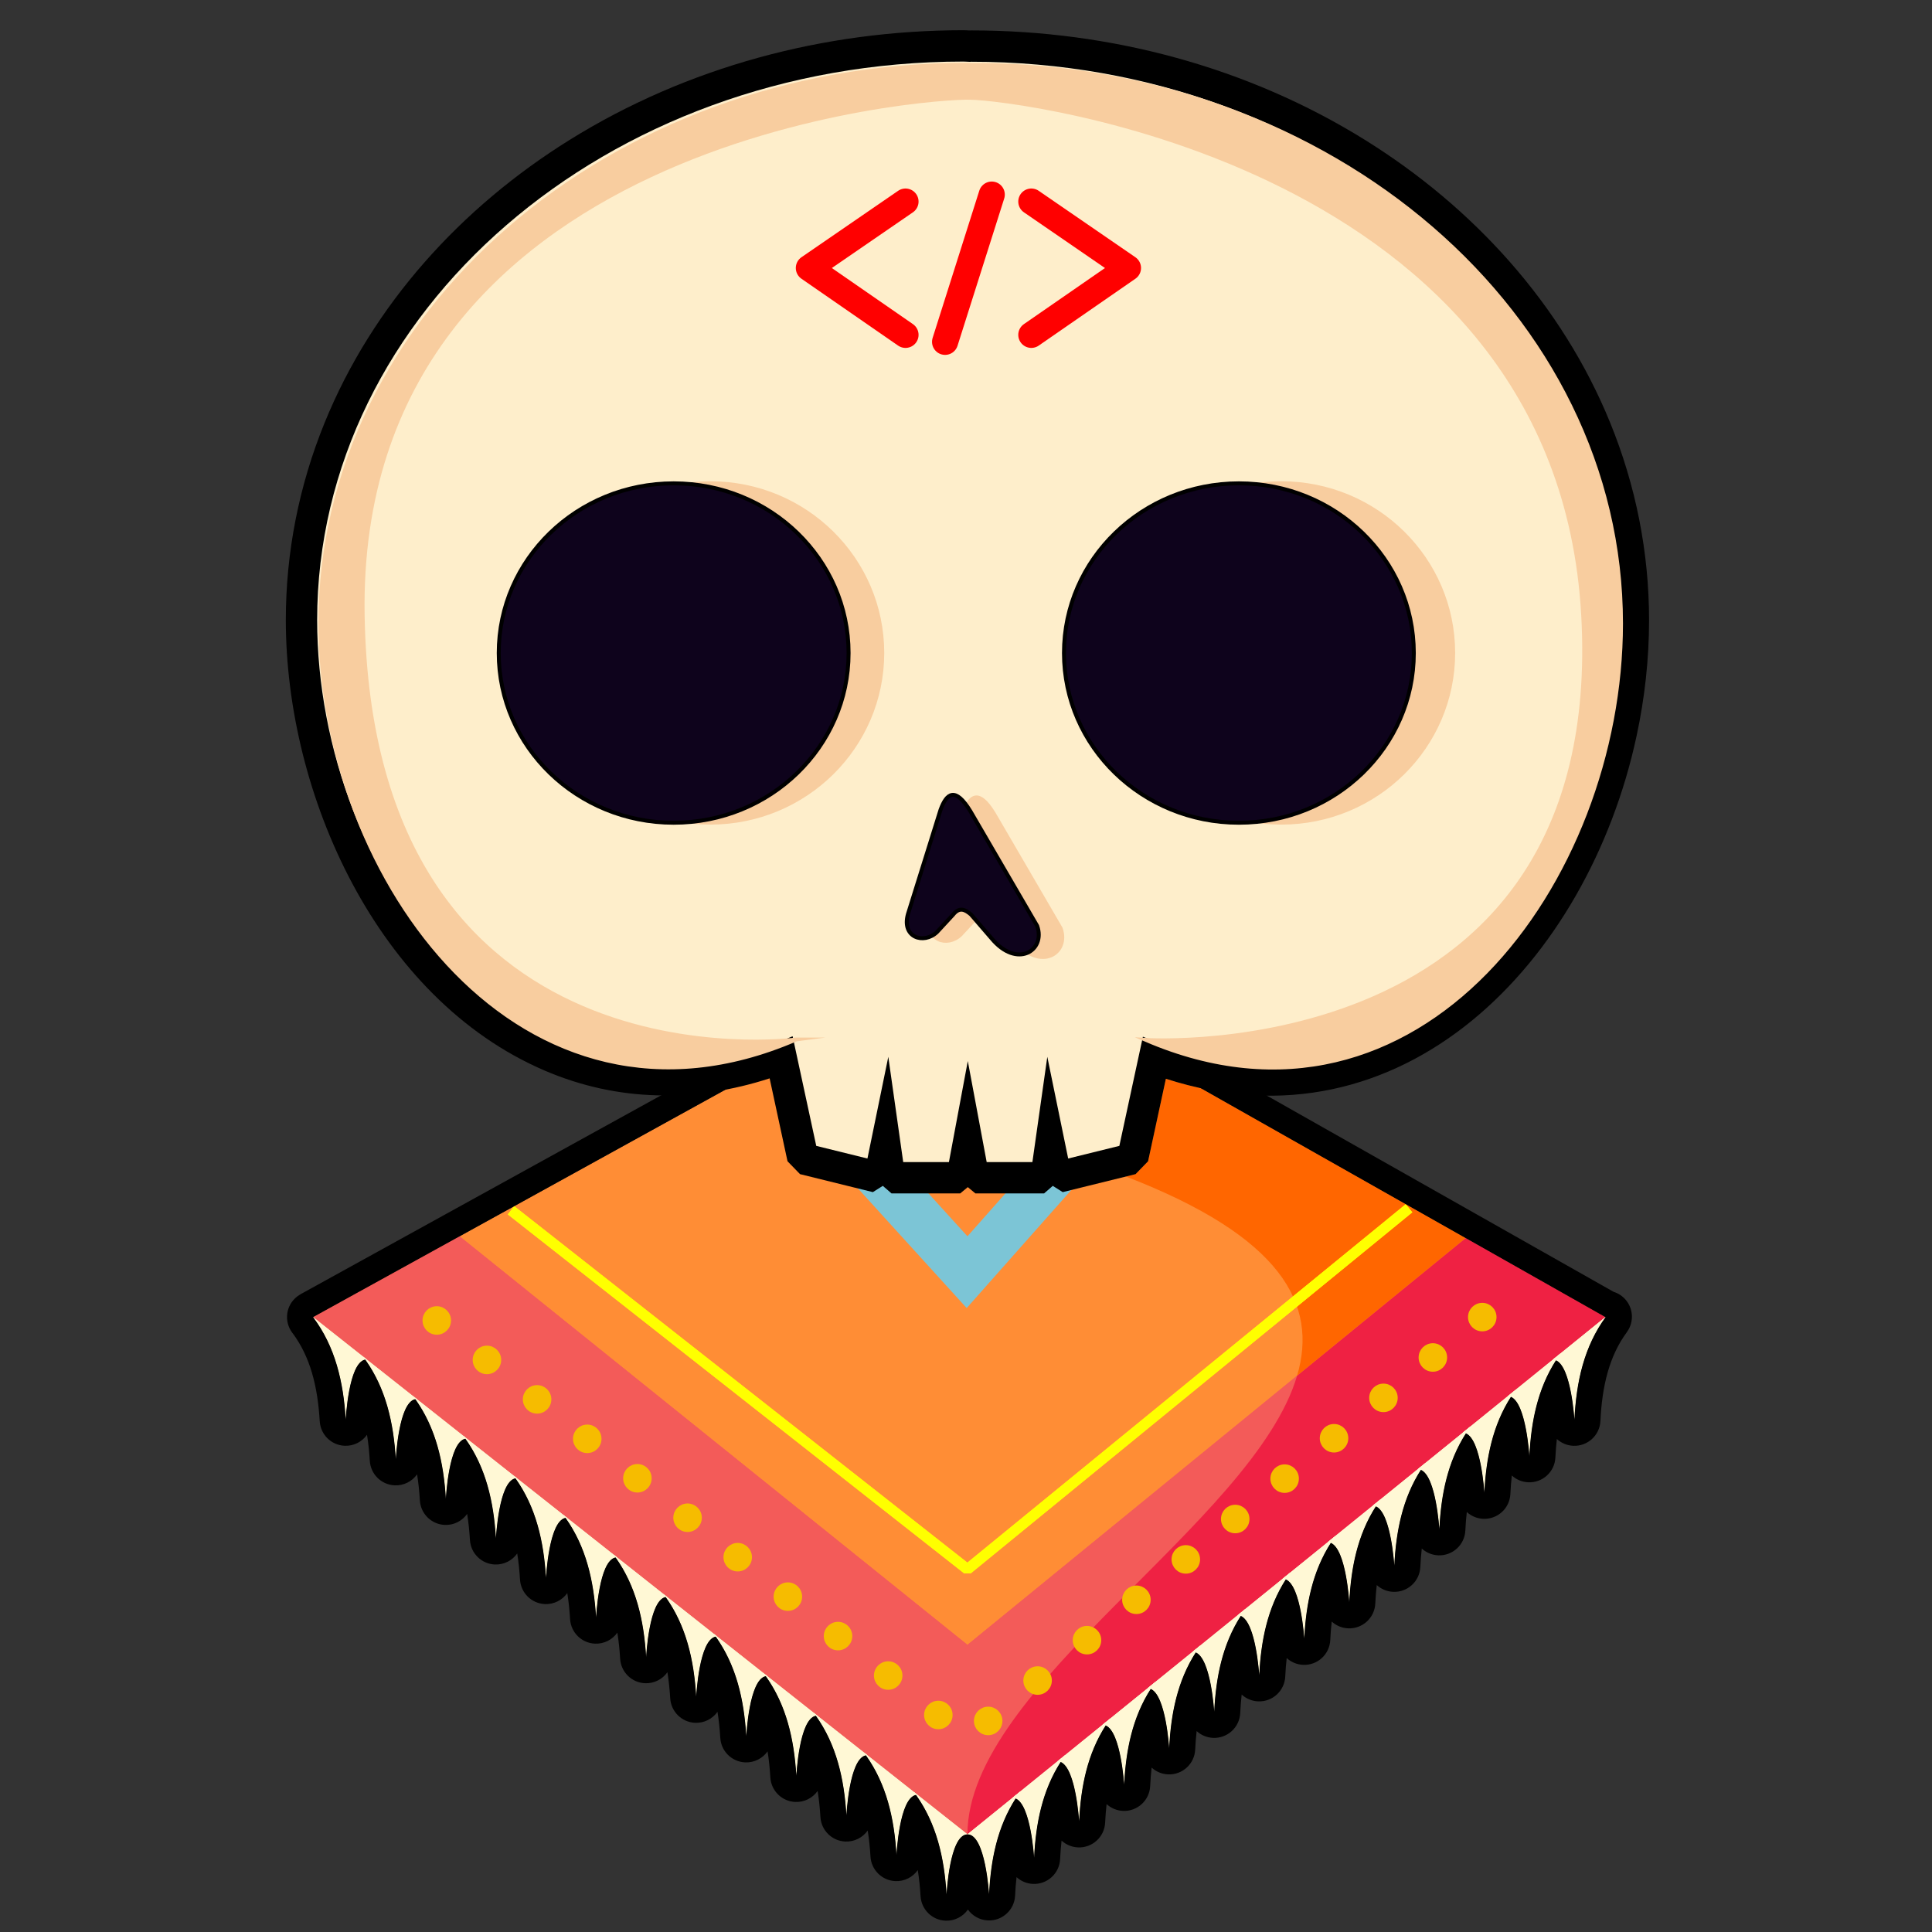 <?xml version="1.0" encoding="UTF-8"?>
<!DOCTYPE svg PUBLIC "-//W3C//DTD SVG 1.1//EN" "http://www.w3.org/Graphics/SVG/1.1/DTD/svg11.dtd">
<!-- Creator: CorelDRAW 2019 (64-Bit) -->
<svg xmlns="http://www.w3.org/2000/svg" xml:space="preserve" width="97.896mm" height="97.896mm" version="1.1" shape-rendering="geometricPrecision" text-rendering="geometricPrecision" image-rendering="optimizeQuality" fill-rule="evenodd" clip-rule="evenodd"
viewBox="0 0 9789.58 9789.58"
 xmlns:xlink="http://www.w3.org/1999/xlink"
 xmlns:xodm="http://www.corel.com/coreldraw/odm/2003">
 <rect x="0" y="0" width="9789.58" height="9789.58" fill="#333333" stroke="none"/>
 <g id="cuerpo" visibility="hidden">
 </g>
 <g id="sarape">
  <polygon fill="#FF8D35" points="4902.11,4844.77 8134.62,6673.79 4902.11,9294.71 1586.17,6673.79 "/>
  <polygon fill="#7CC5D6" points="4898.28,5395.39 5541.61,5902.05 4898.28,6628.06 4238.36,5902.05 "/>
  <polygon fill="#FF8D35" points="4902.11,5031.63 5545.44,5538.29 4902.11,6264.3 4242.19,5538.29 "/>
  <g>
   <polygon fill="#F35B59" points="4902.11,8334.63 2328.56,6264.3 1586.17,6673.79 4902.11,9294.71 8134.62,6673.79 7426.76,6273.27 "/>
   <path id="1" fill="#F35B59" d="M4889.61 8350.18l-2563.12 -2061.94 -704.41 388.55 3279.85 2592.4 3197.4 -2592.46 -670.52 -379.39 -2514.12 2052.76c-7.43,6.04 -17.91,5.85 -25.07,0.07l-0.01 0.01zm12.5 -15.55l-2573.55 -2070.33 -742.39 409.49 3315.94 2620.92 3232.51 -2620.92 -707.86 -400.52 -2524.65 2061.36z"/>
  </g>
  <path fill="#EF2143" d="M7426.76 6273.27l-854.22 697.46c-219.49,743.56 -1670.43,1571.01 -1670.43,2323.98l3232.51 -2620.92 -707.86 -400.52z"/>
  <path fill="#FF6600" d="M7426.76 6273.27l-1341.89 -759.27c-58.43,-12.64 -117.54,-28.52 -177.3,-47.8l-90.17 417.99 -63.37 65.27 -48.95 12.09c788.85,304.23 974.45,646.74 867.46,1009.18l854.22 -697.46z"/>
  <g>
   <path fill="yellow" fill-rule="nonzero" d="M2626.45 6128.13l-32.72 41.6 -20.8 -16.36 32.72 -41.6 20.8 16.36zm2259.3 1844.5l-2292.02 -1802.9 32.72 -41.6 2292.02 1802.9 0.39 41.28 -33.11 0.32zm2250.18 -1813.05l-2217.07 1812.73 -33.5 -40.96 2217.07 -1812.73 33.5 40.96zm0 0l-33.5 -40.96 20.48 -16.75 33.5 40.96 -20.48 16.75z"/>
  </g>
  <g id="dotts">
   <circle fill="#F6BC00" stroke="#F6BC00" stroke-width="20" stroke-miterlimit="22.926" cx="2213.21" cy="6690.89" r="62.23"/>
   <path fill="#F6BC00" stroke="#F6BC00" stroke-width="20" stroke-miterlimit="22.926" d="M2467.36 6828.57c34.37,0 62.23,27.86 62.23,62.23 0,34.37 -27.86,62.23 -62.23,62.23 -34.37,0 -62.23,-27.86 -62.23,-62.23 0,-34.37 27.86,-62.23 62.23,-62.23z"/>
   <path fill="#F6BC00" stroke="#F6BC00" stroke-width="20" stroke-miterlimit="22.926" d="M2721.5 7028.48c34.37,0 62.23,27.86 62.23,62.23 0,34.37 -27.86,62.23 -62.23,62.23 -34.37,0 -62.23,-27.86 -62.23,-62.23 0,-34.37 27.86,-62.23 62.23,-62.23z"/>
   <path fill="#F6BC00" stroke="#F6BC00" stroke-width="20" stroke-miterlimit="22.926" d="M2975.64 7228.39c34.37,0 62.23,27.86 62.23,62.23 0,34.37 -27.86,62.23 -62.23,62.23 -34.37,0 -62.23,-27.86 -62.23,-62.23 0,-34.37 27.86,-62.23 62.23,-62.23z"/>
   <path fill="#F6BC00" stroke="#F6BC00" stroke-width="20" stroke-miterlimit="22.926" d="M3229.78 7428.3c34.37,0 62.23,27.86 62.23,62.23 0,34.37 -27.86,62.23 -62.23,62.23 -34.37,0 -62.23,-27.86 -62.23,-62.23 0,-34.37 27.86,-62.23 62.23,-62.23z"/>
   <path fill="#F6BC00" stroke="#F6BC00" stroke-width="20" stroke-miterlimit="22.926" d="M3483.93 7628.21c34.37,0 62.23,27.86 62.23,62.23 0,34.37 -27.86,62.23 -62.23,62.23 -34.37,0 -62.23,-27.86 -62.23,-62.23 0,-34.37 27.86,-62.23 62.23,-62.23z"/>
   <path fill="#F6BC00" stroke="#F6BC00" stroke-width="20" stroke-miterlimit="22.926" d="M3738.07 7828.12c34.37,0 62.23,27.86 62.23,62.23 0,34.37 -27.86,62.23 -62.23,62.23 -34.37,0 -62.23,-27.86 -62.23,-62.23 0,-34.37 27.86,-62.23 62.23,-62.23z"/>
   <path fill="#F6BC00" stroke="#F6BC00" stroke-width="20" stroke-miterlimit="22.926" d="M3992.21 8028.03c34.37,0 62.23,27.86 62.23,62.23 0,34.37 -27.86,62.23 -62.23,62.23 -34.37,0 -62.23,-27.86 -62.23,-62.23 0,-34.37 27.86,-62.23 62.23,-62.23z"/>
   <path fill="#F6BC00" stroke="#F6BC00" stroke-width="20" stroke-miterlimit="22.926" d="M4246.35 8227.94c34.37,0 62.23,27.86 62.23,62.23 0,34.37 -27.86,62.23 -62.23,62.23 -34.37,0 -62.23,-27.86 -62.23,-62.23 0,-34.37 27.86,-62.23 62.23,-62.23z"/>
   <path fill="#F6BC00" stroke="#F6BC00" stroke-width="20" stroke-miterlimit="22.926" d="M4500.5 8427.85c34.37,0 62.23,27.86 62.23,62.23 0,34.37 -27.86,62.23 -62.23,62.23 -34.37,0 -62.23,-27.86 -62.23,-62.23 0,-34.37 27.86,-62.23 62.23,-62.23z"/>
   <path fill="#F6BC00" stroke="#F6BC00" stroke-width="20" stroke-miterlimit="22.926" d="M4754.63 8627.75c34.37,0 62.23,27.86 62.23,62.23 0,34.37 -27.86,62.23 -62.23,62.23 -34.37,0 -62.23,-27.86 -62.23,-62.23 0,-34.37 27.86,-62.23 62.23,-62.23z"/>
   <path fill="#F6BC00" stroke="#F6BC00" stroke-width="20" stroke-miterlimit="22.926" d="M5007.19 8657.87c34.37,0 62.23,27.86 62.23,62.23 0,34.37 -27.86,62.23 -62.23,62.23 -34.37,0 -62.23,-27.86 -62.23,-62.23 0,-34.37 27.86,-62.23 62.23,-62.23z"/>
   <path fill="#F6BC00" stroke="#F6BC00" stroke-width="20" stroke-miterlimit="22.926" d="M5257.54 8453.24c34.37,0 62.23,27.86 62.23,62.23 0,34.37 -27.86,62.23 -62.23,62.23 -34.37,0 -62.23,-27.86 -62.23,-62.23 0,-34.37 27.86,-62.23 62.23,-62.23z"/>
   <path fill="#F6BC00" stroke="#F6BC00" stroke-width="20" stroke-miterlimit="22.926" d="M5507.9 8248.61c34.37,0 62.23,27.86 62.23,62.23 0,34.37 -27.86,62.23 -62.23,62.23 -34.37,0 -62.23,-27.86 -62.23,-62.23 0,-34.37 27.86,-62.23 62.23,-62.23z"/>
   <path fill="#F6BC00" stroke="#F6BC00" stroke-width="20" stroke-miterlimit="22.926" d="M5758.26 8043.98c34.37,0 62.23,27.86 62.23,62.23 0,34.37 -27.86,62.23 -62.23,62.23 -34.37,0 -62.23,-27.86 -62.23,-62.23 0,-34.37 27.86,-62.23 62.23,-62.23z"/>
   <path fill="#F6BC00" stroke="#F6BC00" stroke-width="20" stroke-miterlimit="22.926" d="M6008.62 7839.35c34.37,0 62.23,27.86 62.23,62.23 0,34.37 -27.86,62.23 -62.23,62.23 -34.37,0 -62.23,-27.86 -62.23,-62.23 0,-34.37 27.86,-62.23 62.23,-62.23z"/>
   <path fill="#F6BC00" stroke="#F6BC00" stroke-width="20" stroke-miterlimit="22.926" d="M6258.97 7634.72c34.37,0 62.23,27.86 62.23,62.23 0,34.37 -27.86,62.23 -62.23,62.23 -34.37,0 -62.23,-27.86 -62.23,-62.23 0,-34.37 27.86,-62.23 62.23,-62.23z"/>
   <path fill="#F6BC00" stroke="#F6BC00" stroke-width="20" stroke-miterlimit="22.926" d="M6509.33 7430.09c34.37,0 62.23,27.86 62.23,62.23 0,34.37 -27.86,62.23 -62.23,62.23 -34.37,0 -62.23,-27.86 -62.23,-62.23 0,-34.37 27.86,-62.23 62.23,-62.23z"/>
   <path fill="#F6BC00" stroke="#F6BC00" stroke-width="20" stroke-miterlimit="22.926" d="M6759.68 7225.46c34.37,0 62.23,27.86 62.23,62.23 0,34.37 -27.86,62.23 -62.23,62.23 -34.37,0 -62.23,-27.86 -62.23,-62.23 0,-34.37 27.86,-62.23 62.23,-62.23z"/>
   <path fill="#F6BC00" stroke="#F6BC00" stroke-width="20" stroke-miterlimit="22.926" d="M7010.04 7020.83c34.37,0 62.23,27.86 62.23,62.23 0,34.37 -27.86,62.23 -62.23,62.23 -34.37,0 -62.23,-27.86 -62.23,-62.23 0,-34.37 27.86,-62.23 62.23,-62.23z"/>
   <path fill="#F6BC00" stroke="#F6BC00" stroke-width="20" stroke-miterlimit="22.926" d="M7260.39 6816.2c34.37,0 62.23,27.86 62.23,62.23 0,34.37 -27.86,62.23 -62.23,62.23 -34.37,0 -62.23,-27.86 -62.23,-62.23 0,-34.37 27.86,-62.23 62.23,-62.23z"/>
   <circle fill="#F6BC00" stroke="#F6BC00" stroke-width="20" stroke-miterlimit="22.926" cx="7510.75" cy="6673.8" r="62.23"/>
  </g>
  <g>
   <path id="yellow-line" fill="yellow" fill-rule="nonzero" d="M2626.45 6128.13l-32.72 41.6 -20.8 -16.36 32.72 -41.6 20.8 16.36zm2259.3 1844.5l-2292.02 -1802.9 32.72 -41.6 2292.02 1802.9 0.39 41.28 -33.11 0.32zm2250.18 -1813.05l-2217.07 1812.73 -33.5 -40.96 2217.07 -1812.73 33.5 40.96zm0 0l-33.5 -40.96 20.48 -16.75 33.5 40.96 -20.48 16.75z"/>
  </g>
  <g>
   <g>
    <path fill="#FFF8D5" d="M1586.04 6673.62c112.8,149.71 154.36,328.82 165.68,520.43 0,0 14.27,-305.12 105.94,-305.75l-271.62 -214.68z"/>
    <path id="1" fill="#FFF8D5" d="M1665.37 6761.7c25.34,48.18 45.24,98.58 60.7,150.79 11.35,38.33 20.31,77.62 27.3,117.69 13.07,-59.91 33.73,-119.67 66.01,-146.75l-154.01 -121.73zm86.35 432.35c0,0 14.27,-305.12 105.94,-305.75l-271.62 -214.68c112.8,149.71 154.36,328.82 165.68,520.43z"/>
   </g>
   <g>
    <path fill="#FFF8D5" d="M1839.75 6874.16c112.8,149.71 154.36,328.82 165.68,520.43 0,0 14.27,-305.12 105.94,-305.75 -90.54,-71.56 -181.08,-143.12 -271.62,-214.68z"/>
    <path id="1" fill="#FFF8D5" d="M1919.08 6962.24c25.34,48.18 45.24,98.58 60.7,150.79 11.35,38.33 20.31,77.62 27.3,117.69 13.07,-59.91 33.73,-119.67 66.01,-146.75l-154.01 -121.73zm86.35 432.35c0,0 14.27,-305.12 105.94,-305.75 -90.54,-71.56 -181.08,-143.12 -271.62,-214.68 112.8,149.71 154.36,328.82 165.68,520.43z"/>
   </g>
   <g>
    <path fill="#FFF8D5" d="M2093.46 7074.7c112.8,149.71 154.36,328.82 165.68,520.43 0,0 14.27,-305.12 105.94,-305.75 -90.54,-71.56 -181.08,-143.12 -271.62,-214.68z"/>
    <path id="1" fill="#FFF8D5" d="M2172.79 7162.78c25.34,48.18 45.24,98.58 60.7,150.79 11.35,38.33 20.31,77.62 27.3,117.69 13.07,-59.91 33.73,-119.67 66.01,-146.75l-154.01 -121.73zm86.35 432.35c0,0 14.27,-305.12 105.94,-305.75 -90.54,-71.56 -181.08,-143.12 -271.62,-214.68 112.8,149.71 154.36,328.82 165.68,520.43z"/>
   </g>
   <g>
    <path fill="#FFF8D5" d="M2347.17 7275.24c112.8,149.71 154.36,328.82 165.68,520.43 0,0 14.27,-305.12 105.94,-305.75 -90.54,-71.56 -181.08,-143.12 -271.62,-214.68z"/>
    <path id="1" fill="#FFF8D5" d="M2426.5 7363.32c25.34,48.18 45.24,98.58 60.7,150.79 11.35,38.33 20.31,77.62 27.3,117.69 13.07,-59.91 33.73,-119.67 66.01,-146.75l-154.01 -121.73zm86.35 432.35c0,0 14.27,-305.12 105.94,-305.75 -90.54,-71.56 -181.08,-143.12 -271.62,-214.68 112.8,149.71 154.36,328.82 165.68,520.43z"/>
   </g>
   <g>
    <path fill="#FFF8D5" d="M2600.88 7475.77c112.8,149.71 154.36,328.82 165.68,520.43 0,0 14.27,-305.12 105.94,-305.75 -90.54,-71.56 -181.08,-143.12 -271.62,-214.68z"/>
    <path id="1" fill="#FFF8D5" d="M2680.21 7563.85c25.34,48.18 45.24,98.58 60.7,150.79 11.35,38.33 20.31,77.62 27.3,117.69 13.07,-59.91 33.73,-119.67 66.01,-146.75l-154.01 -121.73zm86.35 432.35c0,0 14.27,-305.12 105.94,-305.75 -90.54,-71.56 -181.08,-143.12 -271.62,-214.68 112.8,149.71 154.36,328.82 165.68,520.43z"/>
   </g>
   <g>
    <path fill="#FFF8D5" d="M2854.59 7676.31c112.8,149.71 154.36,328.82 165.68,520.43 0,0 14.27,-305.12 105.94,-305.75 -90.54,-71.56 -181.08,-143.12 -271.62,-214.68z"/>
    <path id="1" fill="#FFF8D5" d="M2933.92 7764.39c25.34,48.18 45.24,98.58 60.7,150.79 11.35,38.33 20.31,77.62 27.3,117.69 13.07,-59.91 33.73,-119.67 66.01,-146.75l-154.01 -121.73zm86.35 432.35c0,0 14.27,-305.12 105.94,-305.75 -90.54,-71.56 -181.08,-143.12 -271.62,-214.68 112.8,149.71 154.36,328.82 165.68,520.43z"/>
   </g>
   <g>
    <path fill="#FFF8D5" d="M3108.3 7876.85c112.8,149.71 154.36,328.82 165.68,520.43 0,0 14.27,-305.12 105.94,-305.75 -90.54,-71.56 -181.08,-143.12 -271.62,-214.68z"/>
    <path id="1" fill="#FFF8D5" d="M3187.63 7964.93c25.34,48.18 45.24,98.58 60.7,150.79 11.35,38.33 20.31,77.62 27.3,117.69 13.07,-59.91 33.73,-119.67 66.01,-146.75l-154.01 -121.73zm86.35 432.35c0,0 14.27,-305.12 105.94,-305.75 -90.54,-71.56 -181.08,-143.12 -271.62,-214.68 112.8,149.71 154.36,328.82 165.68,520.43z"/>
   </g>
   <g>
    <path fill="#FFF8D5" d="M3362 8077.39c112.8,149.71 154.36,328.82 165.68,520.43 0,0 14.27,-305.12 105.94,-305.75 -90.54,-71.56 -181.08,-143.12 -271.62,-214.68z"/>
    <path id="1" fill="#FFF8D5" d="M3441.33 8165.47c25.34,48.18 45.24,98.58 60.7,150.79 11.35,38.33 20.31,77.62 27.3,117.69 13.07,-59.91 33.73,-119.67 66.01,-146.75l-154.01 -121.73zm86.35 432.35c0,0 14.27,-305.12 105.94,-305.75 -90.54,-71.56 -181.08,-143.12 -271.62,-214.68 112.8,149.71 154.36,328.82 165.68,520.43z"/>
   </g>
   <g>
    <path fill="#FFF8D5" d="M3615.71 8277.93c112.8,149.71 154.36,328.82 165.68,520.43 0,0 14.27,-305.12 105.94,-305.75 -90.54,-71.56 -181.08,-143.12 -271.62,-214.68z"/>
    <path id="1" fill="#FFF8D5" d="M3695.04 8366.01c25.34,48.18 45.24,98.58 60.7,150.79 11.35,38.33 20.31,77.62 27.3,117.69 13.07,-59.91 33.73,-119.67 66.01,-146.75l-154.01 -121.73zm86.35 432.35c0,0 14.27,-305.12 105.94,-305.75 -90.54,-71.56 -181.08,-143.12 -271.62,-214.68 112.8,149.71 154.36,328.82 165.68,520.43z"/>
   </g>
   <g>
    <path fill="#FFF8D5" d="M3869.42 8478.47c112.8,149.71 154.36,328.82 165.68,520.43 0,0 14.27,-305.12 105.94,-305.75 -90.54,-71.56 -181.08,-143.12 -271.62,-214.68z"/>
    <path id="1" fill="#FFF8D5" d="M3948.75 8566.55c25.34,48.18 45.24,98.58 60.7,150.79 11.35,38.33 20.31,77.62 27.3,117.69 13.07,-59.91 33.73,-119.67 66.01,-146.75l-154.01 -121.73zm86.35 432.35c0,0 14.27,-305.12 105.94,-305.75 -90.54,-71.56 -181.08,-143.12 -271.62,-214.68 112.8,149.71 154.36,328.82 165.68,520.43z"/>
   </g>
   <g>
    <path fill="#FFF8D5" d="M4123.13 8679c112.8,149.71 154.36,328.82 165.68,520.43 0,0 14.27,-305.12 105.94,-305.75 -90.54,-71.56 -181.08,-143.12 -271.62,-214.68z"/>
    <path id="1" fill="#FFF8D5" d="M4202.46 8767.08c25.34,48.18 45.24,98.58 60.7,150.79 11.35,38.33 20.31,77.62 27.3,117.69 13.07,-59.91 33.73,-119.67 66.01,-146.75l-154.01 -121.73zm86.35 432.35c0,0 14.27,-305.12 105.94,-305.75 -90.54,-71.56 -181.08,-143.12 -271.62,-214.68 112.8,149.71 154.36,328.82 165.68,520.43z"/>
   </g>
   <g>
    <path fill="#FFF8D5" d="M4376.84 8879.54c112.8,149.71 154.36,328.82 165.68,520.43 0,0 14.27,-305.12 105.94,-305.75 -90.54,-71.56 -181.08,-143.12 -271.62,-214.68z"/>
    <path id="1" fill="#FFF8D5" d="M4456.17 8967.62c25.34,48.18 45.24,98.58 60.7,150.79 11.35,38.33 20.31,77.62 27.3,117.69 13.07,-59.91 33.73,-119.67 66.01,-146.75l-154.01 -121.73zm86.35 432.35c0,0 14.27,-305.12 105.94,-305.75 -90.54,-71.56 -181.08,-143.12 -271.62,-214.68 112.8,149.71 154.36,328.82 165.68,520.43z"/>
   </g>
   <g>
    <path fill="#FFF8D5" d="M4630.55 9080.08c112.8,149.71 154.36,328.82 165.68,520.43 0,0 14.27,-305.12 105.94,-305.75l-271.62 -214.68z"/>
    <path id="1" fill="#FFF8D5" d="M4709.88 9168.16c25.34,48.18 45.24,98.58 60.7,150.79 11.35,38.33 20.31,77.62 27.3,117.69 13.07,-59.91 33.73,-119.67 66.01,-146.75l-154.01 -121.73zm86.35 432.35c0,0 14.27,-305.12 105.94,-305.75l-271.62 -214.68c112.8,149.71 154.36,328.82 165.68,520.43z"/>
   </g>
   <g>
    <path fill="#FFF8D5" d="M5171.15 9076.81c-111.01,151.04 -150.43,330.64 -159.47,522.37 0,0 -17.9,-304.93 -109.57,-304.47l269.04 -217.9z"/>
    <path id="1" fill="#FFF8D5" d="M5011.68 9599.18c0,0 -17.9,-304.93 -109.57,-304.47l269.04 -217.9c-111.01,151.04 -150.43,330.64 -159.47,522.37zm22.28 -281.83c14.84,-52.37 34.13,-103 58.91,-151.48l-152.5 123.51c32.58,26.69 53.93,86.18 67.72,145.92 6.5,-40.15 14.98,-79.52 25.87,-117.95z"/>
   </g>
   <g>
    <path fill="#FFF8D5" d="M5399.3 8891.81c-111.01,151.04 -150.43,330.64 -159.47,522.37 0,0 -17.9,-304.93 -109.57,-304.47 89.68,-72.64 179.36,-145.27 269.04,-217.9z"/>
    <path id="1" fill="#FFF8D5" d="M5239.83 9414.18c0,0 -17.9,-304.93 -109.57,-304.47 89.68,-72.64 179.36,-145.27 269.04,-217.9 -111.01,151.04 -150.43,330.64 -159.47,522.37zm22.28 -281.83c14.84,-52.37 34.13,-103 58.91,-151.48l-152.5 123.51c32.58,26.69 53.93,86.18 67.72,145.92 6.5,-40.15 14.98,-79.52 25.87,-117.95z"/>
   </g>
   <g>
    <path fill="#FFF8D5" d="M5627.46 8706.8c-111.01,151.04 -150.43,330.64 -159.47,522.37 0,0 -17.9,-304.93 -109.57,-304.47 89.68,-72.64 179.36,-145.27 269.04,-217.9z"/>
    <path id="1" fill="#FFF8D5" d="M5467.99 9229.17c0,0 -17.9,-304.93 -109.57,-304.47 89.68,-72.64 179.36,-145.27 269.04,-217.9 -111.01,151.04 -150.43,330.64 -159.47,522.37zm22.28 -281.83c14.84,-52.37 34.13,-103 58.91,-151.48l-152.5 123.51c32.58,26.69 53.93,86.18 67.72,145.92 6.5,-40.15 14.98,-79.52 25.87,-117.95z"/>
   </g>
   <g>
    <path fill="#FFF8D5" d="M5855.61 8521.8c-111.01,151.04 -150.43,330.64 -159.47,522.37 0,0 -17.9,-304.93 -109.57,-304.47 89.68,-72.64 179.36,-145.27 269.04,-217.9z"/>
    <path id="1" fill="#FFF8D5" d="M5696.14 9044.17c0,0 -17.9,-304.93 -109.57,-304.47 89.68,-72.64 179.36,-145.27 269.04,-217.9 -111.01,151.04 -150.43,330.64 -159.47,522.37zm22.28 -281.83c14.84,-52.37 34.13,-103 58.91,-151.48l-152.5 123.51c32.58,26.69 53.93,86.18 67.72,145.92 6.5,-40.15 14.98,-79.52 25.87,-117.95z"/>
   </g>
   <g>
    <path fill="#FFF8D5" d="M6083.76 8336.79c-111.01,151.04 -150.43,330.64 -159.47,522.37 0,0 -17.9,-304.93 -109.57,-304.47 89.68,-72.64 179.36,-145.27 269.04,-217.9z"/>
    <path id="1" fill="#FFF8D5" d="M5924.29 8859.16c0,0 -17.9,-304.93 -109.57,-304.47 89.68,-72.64 179.36,-145.27 269.04,-217.9 -111.01,151.04 -150.43,330.64 -159.47,522.37zm22.28 -281.83c14.84,-52.37 34.13,-103 58.91,-151.48l-152.5 123.51c32.58,26.69 53.93,86.18 67.72,145.92 6.5,-40.15 14.98,-79.52 25.87,-117.95z"/>
   </g>
   <g>
    <path fill="#FFF8D5" d="M6311.92 8151.79c-111.01,151.04 -150.43,330.64 -159.47,522.37 0,0 -17.9,-304.93 -109.57,-304.47 89.68,-72.64 179.36,-145.27 269.04,-217.9z"/>
    <path id="1" fill="#FFF8D5" d="M6152.45 8674.16c0,0 -17.9,-304.93 -109.57,-304.47 89.68,-72.64 179.36,-145.27 269.04,-217.9 -111.01,151.04 -150.43,330.64 -159.47,522.37zm22.28 -281.83c14.84,-52.37 34.13,-103 58.91,-151.48l-152.5 123.51c32.58,26.69 53.93,86.18 67.72,145.92 6.5,-40.15 14.98,-79.52 25.87,-117.95z"/>
   </g>
   <g>
    <path fill="#FFF8D5" d="M6540.07 7966.79c-111.01,151.04 -150.43,330.64 -159.47,522.37 0,0 -17.9,-304.93 -109.57,-304.47 89.68,-72.64 179.36,-145.27 269.04,-217.9z"/>
    <path id="1" fill="#FFF8D5" d="M6380.6 8489.16c0,0 -17.9,-304.93 -109.57,-304.47 89.68,-72.64 179.36,-145.27 269.04,-217.9 -111.01,151.04 -150.43,330.64 -159.47,522.37zm22.28 -281.83c14.84,-52.37 34.13,-103 58.91,-151.48l-152.5 123.51c32.58,26.69 53.93,86.18 67.72,145.92 6.5,-40.15 14.98,-79.52 25.87,-117.95z"/>
   </g>
   <g>
    <path fill="#FFF8D5" d="M6768.22 7781.78c-111.01,151.04 -150.43,330.64 -159.47,522.37 0,0 -17.9,-304.93 -109.57,-304.47 89.68,-72.64 179.36,-145.27 269.04,-217.9z"/>
    <path id="1" fill="#FFF8D5" d="M6608.75 8304.15c0,0 -17.9,-304.93 -109.57,-304.47 89.68,-72.64 179.36,-145.27 269.04,-217.9 -111.01,151.04 -150.43,330.64 -159.47,522.37zm22.28 -281.83c14.84,-52.37 34.13,-103 58.91,-151.48l-152.5 123.51c32.58,26.69 53.93,86.18 67.72,145.92 6.5,-40.15 14.98,-79.52 25.87,-117.95z"/>
   </g>
   <g>
    <path fill="#FFF8D5" d="M6996.37 7596.78c-111.01,151.04 -150.43,330.64 -159.47,522.37 0,0 -17.9,-304.93 -109.57,-304.47 89.68,-72.64 179.36,-145.27 269.04,-217.9z"/>
    <path id="1" fill="#FFF8D5" d="M6836.9 8119.15c0,0 -17.9,-304.93 -109.57,-304.47 89.68,-72.64 179.36,-145.27 269.04,-217.9 -111.01,151.04 -150.43,330.64 -159.47,522.37zm22.28 -281.83c14.84,-52.37 34.13,-103 58.91,-151.48l-152.5 123.51c32.58,26.69 53.93,86.18 67.72,145.92 6.5,-40.15 14.98,-79.52 25.87,-117.95z"/>
   </g>
   <g>
    <path fill="#FFF8D5" d="M7224.53 7411.78c-111.01,151.04 -150.43,330.64 -159.47,522.37 0,0 -17.9,-304.93 -109.57,-304.47 89.68,-72.64 179.36,-145.27 269.04,-217.9z"/>
    <path id="1" fill="#FFF8D5" d="M7065.06 7934.15c0,0 -17.9,-304.93 -109.57,-304.47 89.68,-72.64 179.36,-145.27 269.04,-217.9 -111.01,151.04 -150.43,330.64 -159.47,522.37zm22.28 -281.83c14.84,-52.37 34.13,-103 58.91,-151.48l-152.5 123.51c32.58,26.69 53.93,86.18 67.72,145.92 6.5,-40.15 14.98,-79.52 25.87,-117.95z"/>
   </g>
   <g>
    <path fill="#FFF8D5" d="M7452.68 7226.77c-111.01,151.04 -150.43,330.64 -159.47,522.37 0,0 -17.9,-304.93 -109.57,-304.47 89.68,-72.64 179.36,-145.27 269.04,-217.9z"/>
    <path id="1" fill="#FFF8D5" d="M7293.21 7749.14c0,0 -17.9,-304.93 -109.57,-304.47 89.68,-72.64 179.36,-145.27 269.04,-217.9 -111.01,151.04 -150.43,330.64 -159.47,522.37zm22.28 -281.83c14.84,-52.37 34.13,-103 58.91,-151.48l-152.5 123.51c32.58,26.69 53.93,86.18 67.72,145.92 6.5,-40.15 14.98,-79.52 25.87,-117.95z"/>
   </g>
   <g>
    <path fill="#FFF8D5" d="M7680.83 7041.77c-111.01,151.04 -150.43,330.64 -159.47,522.37 0,0 -17.9,-304.93 -109.57,-304.47 89.68,-72.64 179.36,-145.27 269.04,-217.9z"/>
    <path id="1" fill="#FFF8D5" d="M7521.36 7564.14c0,0 -17.9,-304.93 -109.57,-304.47 89.68,-72.64 179.36,-145.27 269.04,-217.9 -111.01,151.04 -150.43,330.64 -159.47,522.37zm22.28 -281.83c14.84,-52.37 34.13,-103 58.91,-151.48l-152.5 123.51c32.58,26.69 53.93,86.18 67.72,145.92 6.5,-40.15 14.98,-79.52 25.87,-117.95z"/>
   </g>
   <g>
    <path fill="#FFF8D5" d="M7908.99 6856.76c-111.01,151.04 -150.43,330.64 -159.47,522.37 0,0 -17.9,-304.93 -109.57,-304.47 89.68,-72.64 179.36,-145.27 269.04,-217.9z"/>
    <path id="1" fill="#FFF8D5" d="M7749.52 7379.13c0,0 -17.9,-304.93 -109.57,-304.47 89.68,-72.64 179.36,-145.27 269.04,-217.9 -111.01,151.04 -150.43,330.64 -159.47,522.37zm22.28 -281.83c14.84,-52.37 34.13,-103 58.91,-151.48l-152.5 123.51c32.58,26.69 53.93,86.18 67.72,145.92 6.5,-40.15 14.98,-79.52 25.87,-117.95z"/>
   </g>
   <g>
    <path fill="#FFF8D5" d="M8137.14 6671.76c-111.01,151.04 -150.43,330.64 -159.47,522.37 0,0 -17.9,-304.93 -109.57,-304.47l269.04 -217.9z"/>
    <path id="1" fill="#FFF8D5" d="M7977.67 7194.13c0,0 -17.9,-304.93 -109.57,-304.47l269.04 -217.9c-111.01,151.04 -150.43,330.64 -159.47,522.37zm22.28 -281.83c14.84,-52.37 34.13,-103 58.91,-151.48l-152.5 123.51c32.58,26.69 53.93,86.18 67.72,145.92 6.5,-40.15 14.98,-79.52 25.87,-117.95z"/>
   </g>
  </g>
  <g>
   <path fill="black" d="M1481.27 6753.89l-0.13 -0.17 0.17 -0.13c-0.19,-0.24 -0.37,-0.49 -0.56,-0.74 -43.66,-58.22 -31.86,-140.82 26.36,-184.48 5.04,-3.78 10.27,-7.13 15.63,-10.09l-0.13 -0.24 742.39 -409.49 2573.55 -1419.53c43.6,-23.94 94.81,-20.67 134.11,4.11l1177.32 666.15 1341.89 759.27 684.48 387.29c23.97,7.45 46.09,21.79 63.11,42.72 38.68,47.56 38.72,113.96 4.06,161.18l0.07 0.05c-45.53,61.96 -76.59,130.45 -97.3,203.56 -22.01,77.68 -32.79,160.75 -36.85,246.98 -3.42,72.77 -65.2,128.99 -137.97,125.57 -32.03,-1.51 -60.85,-14.32 -82.79,-34.4 -3.5,30.7 -5.89,62.01 -7.39,93.83 -3.42,72.77 -65.2,128.99 -137.97,125.57 -32.03,-1.51 -60.86,-14.32 -82.8,-34.4 -3.5,30.7 -5.89,62.02 -7.39,93.84 -3.42,72.77 -65.2,128.99 -137.97,125.57 -32.03,-1.51 -60.85,-14.32 -82.79,-34.4 -3.5,30.7 -5.89,62.01 -7.39,93.83 -3.42,72.77 -65.2,128.99 -137.97,125.57 -32.03,-1.51 -60.85,-14.32 -82.79,-34.4 -3.5,30.7 -5.89,62.02 -7.39,93.84 -3.42,72.77 -65.2,128.99 -137.97,125.57 -32.03,-1.51 -60.86,-14.32 -82.8,-34.4 -3.5,30.69 -5.89,62.01 -7.39,93.83 -3.42,72.77 -65.2,128.99 -137.97,125.57 -32.03,-1.51 -60.85,-14.32 -82.79,-34.4 -3.5,30.7 -5.89,62.01 -7.39,93.83 -3.42,72.77 -65.2,128.99 -137.97,125.57 -32.03,-1.51 -60.85,-14.32 -82.79,-34.4 -3.5,30.7 -5.89,62.02 -7.39,93.84 -3.42,72.77 -65.2,128.99 -137.97,125.57 -32.03,-1.51 -60.85,-14.32 -82.79,-34.4 -3.5,30.7 -5.89,62.01 -7.39,93.83 -3.42,72.77 -65.2,128.99 -137.97,125.57 -32.03,-1.51 -60.86,-14.32 -82.8,-34.4 -3.5,30.69 -5.89,62.01 -7.39,93.83 -3.42,72.77 -65.2,128.99 -137.97,125.57 -32.03,-1.51 -60.85,-14.32 -82.79,-34.4 -3.5,30.7 -5.89,62.02 -7.39,93.84 -3.42,72.77 -65.2,128.99 -137.97,125.57 -32.03,-1.51 -60.85,-14.32 -82.79,-34.4 -3.5,30.7 -5.89,62.01 -7.39,93.83 -3.42,72.77 -65.2,128.99 -137.97,125.57 -32.03,-1.51 -60.86,-14.32 -82.8,-34.4 -3.5,30.7 -5.89,62.02 -7.39,93.84 -3.42,72.77 -65.2,128.99 -137.97,125.57 -32.03,-1.51 -60.85,-14.32 -82.79,-34.4 -3.5,30.7 -5.89,62.01 -7.39,93.83 -3.42,72.77 -65.2,128.99 -137.97,125.57 -41.93,-1.97 -78.36,-23.32 -101.06,-54.98 -24.97,35.72 -67.1,58.32 -113.87,56.31 -68.25,-2.94 -122.14,-57.26 -125.99,-124.03l-0.1 0.01c-2.66,-45.04 -7.16,-89.23 -14.14,-132.24 -25.13,35.55 -67.3,57.91 -114,55.72 -68.07,-3.2 -121.66,-57.47 -125.49,-124.02l-0.08 0c-2.66,-45.04 -7.16,-89.23 -14.14,-132.24 -25.13,35.55 -67.3,57.91 -114,55.72 -68.07,-3.2 -121.66,-57.47 -125.49,-124.02l-0.08 0c-2.66,-45.04 -7.16,-89.22 -14.14,-132.23 -25.13,35.54 -67.3,57.91 -114,55.72 -68.07,-3.2 -121.66,-57.47 -125.49,-124.02l-0.08 0c-2.66,-45.04 -7.16,-89.23 -14.14,-132.24 -25.13,35.55 -67.3,57.91 -114,55.72 -68.07,-3.2 -121.66,-57.47 -125.49,-124.02l-0.08 0c-2.66,-45.04 -7.16,-89.23 -14.14,-132.24 -25.13,35.55 -67.3,57.91 -114,55.72 -68.07,-3.2 -121.66,-57.47 -125.49,-124.02l-0.08 0c-2.66,-45.04 -7.16,-89.22 -14.14,-132.22 -25.13,35.53 -67.29,57.89 -113.99,55.7 -68.07,-3.2 -121.66,-57.47 -125.49,-124.02l-0.08 0c-2.66,-45.04 -7.16,-89.23 -14.14,-132.24 -25.13,35.55 -67.3,57.91 -114,55.72 -68.07,-3.2 -121.66,-57.47 -125.49,-124.02l-0.08 0c-2.66,-45.04 -7.16,-89.23 -14.14,-132.24 -25.13,35.55 -67.3,57.91 -114,55.72 -68.07,-3.2 -121.66,-57.47 -125.49,-124.02l-0.08 0c-2.66,-45.04 -7.16,-89.22 -14.14,-132.23 -25.13,35.54 -67.3,57.91 -114,55.72 -68.07,-3.2 -121.66,-57.47 -125.49,-124.02l-0.08 0c-2.66,-45.04 -7.16,-89.23 -14.14,-132.24 -25.13,35.55 -67.3,57.91 -114,55.72 -68.07,-3.2 -121.66,-57.47 -125.49,-124.02l-0.08 0c-2.66,-45.04 -7.16,-89.23 -14.14,-132.24 -25.13,35.55 -67.3,57.91 -114,55.72 -68.07,-3.2 -121.66,-57.47 -125.49,-124.02l-0.08 0c-2.66,-45.04 -7.16,-89.23 -14.14,-132.24 -25.13,35.55 -67.3,57.91 -114,55.72 -68.07,-3.2 -121.66,-57.47 -125.49,-124.02l-0.08 0c-5.11,-86.51 -16.83,-169.46 -39.6,-246.37 -21.54,-72.78 -53.19,-140.67 -98.92,-201.67l-0.16 0.13zm104.83 -80.18c-0.02,-0.03 -0.04,-0.06 -0.06,-0.09l0.06 0.09zm0.01 0l0.06 0.08c-0.02,-0.03 -0.04,-0.06 -0.06,-0.08zm6391.56 520.42c0,0 -15.77,-268.7 -93.54,-301.25 -92.16,143.21 -126.28,309.58 -134.61,486.25 0,0 -15.77,-268.71 -93.54,-301.26 -92.16,143.22 -126.29,309.6 -134.62,486.27 0,0 -15.77,-268.7 -93.54,-301.25 -92.16,143.21 -126.28,309.58 -134.61,486.25 0,0 -15.77,-268.69 -93.53,-301.25 -92.16,143.22 -126.29,309.59 -134.62,486.26 0,0 -15.77,-268.72 -93.54,-301.26 -92.17,143.22 -126.29,309.59 -134.62,486.26 0,0 -15.77,-268.7 -93.54,-301.25 -92.16,143.21 -126.28,309.58 -134.61,486.25 0,0 -15.77,-268.69 -93.53,-301.25 -92.16,143.22 -126.29,309.59 -134.62,486.26 0,0 -15.77,-268.7 -93.54,-301.25 -92.16,143.21 -126.28,309.58 -134.61,486.25 0,0 -15.77,-268.72 -93.54,-301.26 -92.17,143.22 -126.29,309.59 -134.62,486.26 0,0 -15.77,-268.69 -93.53,-301.25 -92.16,143.22 -126.29,309.59 -134.62,486.26 0,0 -15.77,-268.7 -93.54,-301.25 -92.16,143.21 -126.28,309.58 -134.61,486.25 0,0 -15.77,-268.71 -93.54,-301.26 -92.16,143.22 -126.29,309.6 -134.62,486.27 0,0 -15.77,-268.7 -93.54,-301.25 -92.16,143.21 -126.28,309.58 -134.61,486.25 0,0 -17.9,-304.93 -109.51,-304.42 -91.67,0.63 -105.94,305.75 -105.94,305.75 -10.95,-185.33 -50.19,-358.97 -154.82,-505.62 -85.36,15.75 -98.89,305.08 -98.89,305.08 -10.95,-185.33 -50.19,-358.97 -154.82,-505.62 -85.36,15.75 -98.89,305.08 -98.89,305.08 -10.95,-185.33 -50.19,-358.97 -154.82,-505.61 -85.36,15.74 -98.89,305.08 -98.89,305.08 -10.95,-185.33 -50.19,-358.97 -154.82,-505.62 -85.36,15.75 -98.89,305.08 -98.89,305.08 -10.95,-185.33 -50.19,-358.97 -154.82,-505.62 -85.36,15.75 -98.89,305.08 -98.89,305.08 -10.95,-185.33 -50.19,-358.97 -154.82,-505.62 -85.35,15.77 -98.88,305.08 -98.88,305.08 -10.95,-185.33 -50.19,-358.97 -154.82,-505.62 -85.36,15.75 -98.89,305.08 -98.89,305.08 -10.95,-185.33 -50.19,-358.97 -154.82,-505.62 -85.36,15.75 -98.89,305.08 -98.89,305.08 -10.95,-185.33 -50.19,-358.97 -154.82,-505.61 -85.36,15.74 -98.89,305.08 -98.89,305.08 -10.95,-185.33 -50.19,-358.97 -154.82,-505.62 -85.36,15.75 -98.89,305.08 -98.89,305.08 -10.95,-185.33 -50.19,-358.97 -154.82,-505.62 -85.36,15.75 -98.89,305.08 -98.89,305.08 -10.95,-185.33 -50.19,-358.97 -154.82,-505.62 -85.36,15.75 -98.89,305.08 -98.89,305.08 -11.32,-191.54 -52.85,-370.58 -165.55,-520.26l742.39 -409.49 2573.55 -1419.53 1182.76 669.23 1341.89 759.27 707.87 400.53 2.51 -2.04c-111.01,151.04 -150.43,330.64 -159.47,522.37z"/>
  </g>
 </g>
 <g id="Cabeza">
  <g>
   <path fill="black" d="M4911.89 154.42c3.68,-0.18 7.35,-0.31 11.08,-0.31 701.39,0 1398.6,184.5 1995.48,556.06 547.08,340.57 996.28,832.39 1240.76,1432.54 129.68,318.32 196.72,656.1 196.72,999.91 0,197.1 -21.95,394.5 -63.37,587.15 -246.68,1147.35 -1188.1,2122.55 -2384.99,1736.43l-90.17 417.99 -63.37 65.27 -369.12 91.14 -50.34 -31.79 -44.05 38.25 -348.26 0 -38.35 -31.84 -38.34 31.84 -348.25 0 -44.05 -38.25 -50.34 31.79 -369.13 -91.14 -63.37 -65.27 -90.61 -420.04c-376.15,121.61 -766.53,121.04 -1141.44,-40.12 -846.88,-364.05 -1310.09,-1398.46 -1310.09,-2282.35 0,-343.81 67.04,-681.59 196.72,-999.91 244.48,-600.15 693.68,-1091.97 1240.76,-1432.54 596.88,-371.56 1294.09,-556.06 1995.48,-556.06 10.38,0 20.43,0.76 30.64,1.25z"/>
  </g>
  <path id="craneo" fill="#FEEECB" d="M4016.2 5250.83c-1382.49,595.31 -2409.17,-804.8 -2409.17,-2109.15 0,-1562.85 1465.92,-2829.77 3274.22,-2829.77 10.47,0 20.83,1.06 31.26,1.41 3.5,-0.04 6.96,-0.47 10.46,-0.47 1808.3,0 3274.22,1266.92 3274.22,2829.77 0,1303.36 -1025.14,2702.29 -2406.04,2110.45l-119.33 553.18 -259.33 64.03 -105.74 -515.31 -75.53 533.35 -231.64 0 -95.66 -512.01 -95.67 512.01 -231.63 0 -75.54 -533.35 -105.73 515.31 -259.34 -64.03 -119.81 -555.42z"/>
  <path id="sombra" fill="#F8CD9F" stroke="#F8CD9F" stroke-width="20" stroke-miterlimit="22.926" d="M4032.74 5267.37c0,0 -2155.49,288.6 -2195.18,-2150.71 -39.69,-2439.31 2905.8,-2631.11 3081.09,-2621.19 210.02,1.65 2974.49,317.83 3103.5,2621.19 129.01,2303.36 -2214.46,2152.95 -2214.46,2152.95 1380.9,591.84 2406.04,-807.09 2406.04,-2110.45 0,-1562.85 -1465.92,-2829.77 -3274.22,-2829.77 -3.5,0 -6.96,0.43 -10.46,0.47 -10.43,-0.35 -20.79,-1.41 -31.26,-1.41 -1808.3,0 -3274.22,1266.92 -3274.22,2829.77 0,1304.35 1026.68,2704.46 2409.17,2109.15z"/>
 </g>
 <g id="Cara">
  <g id="nariz">
   <path fill="#F8CD9F" stroke="#F8CD9F" stroke-width="20" stroke-miterlimit="22.926" d="M4885.07 4115.91c-55.12,176.39 -110.24,352.78 -165.36,529.17 -33.17,118.3 79.81,155.14 147.16,90.96 27.01,-29.21 54.02,-58.43 81.03,-87.64 33.08,-42.12 62.29,-25.93 90.96,-1.65 34.73,40.24 69.45,80.47 104.18,120.71 129.01,156.01 275.8,62.59 231.51,-62.84 -113.01,-194.02 -226.03,-388.03 -339.04,-582.05 -75.77,-123.76 -119.3,-91.52 -150.44,-6.66z"/>
   <path fill="#0E031C" stroke="black" stroke-width="20" stroke-miterlimit="22.926" d="M4765.96 4102.88c-55.12,176.39 -110.24,352.78 -165.36,529.17 -33.17,118.3 79.81,155.14 147.16,90.96 27.01,-29.21 54.02,-58.43 81.03,-87.64 33.08,-42.12 62.29,-25.93 90.96,-1.65 34.73,40.24 69.45,80.47 104.18,120.71 129.01,156.01 275.8,62.59 231.51,-62.84 -113.01,-194.02 -226.03,-388.03 -339.04,-582.05 -75.77,-123.76 -119.3,-91.52 -150.44,-6.66z"/>
  </g>
  <ellipse fill="#F8CD9F" stroke="#F8CD9F" stroke-width="20" stroke-miterlimit="22.926" cx="3599.38" cy="3308.44" rx="871.07" ry="859.9"/>
  <ellipse fill="#0E031C" stroke="black" stroke-width="20" stroke-miterlimit="22.926" cx="3413.51" cy="3308.99" rx="886.35" ry="859.9"/>
  <ellipse fill="#F8CD9F" stroke="#F8CD9F" stroke-width="20" stroke-miterlimit="22.926" cx="6492.27" cy="3308.44" rx="871.07" ry="859.9"/>
  <ellipse fill="#0E031C" stroke="black" stroke-width="20" stroke-miterlimit="22.926" cx="6277.58" cy="3308.99" rx="886.35" ry="859.9"/>
  <g id="marca">
   <polyline fill="none" stroke="red" stroke-width="132.29" stroke-linecap="round" stroke-linejoin="round" stroke-miterlimit="22.926" points="4588.28,1021.37 4098.53,1357.9 4588.28,1696.74 "/>
   <polyline fill="none" stroke="red" stroke-width="132.29" stroke-linecap="round" stroke-linejoin="round" stroke-miterlimit="22.926" points="5225.79,1021.37 5715.54,1357.9 5225.79,1696.74 "/>
   <line fill="none" stroke="red" stroke-width="132.29" stroke-linecap="round" stroke-miterlimit="22.926" x1="5025.27" y1="986.01" x2="4788.81" y2= "1732.09" />
  </g>
 </g>
</svg>
